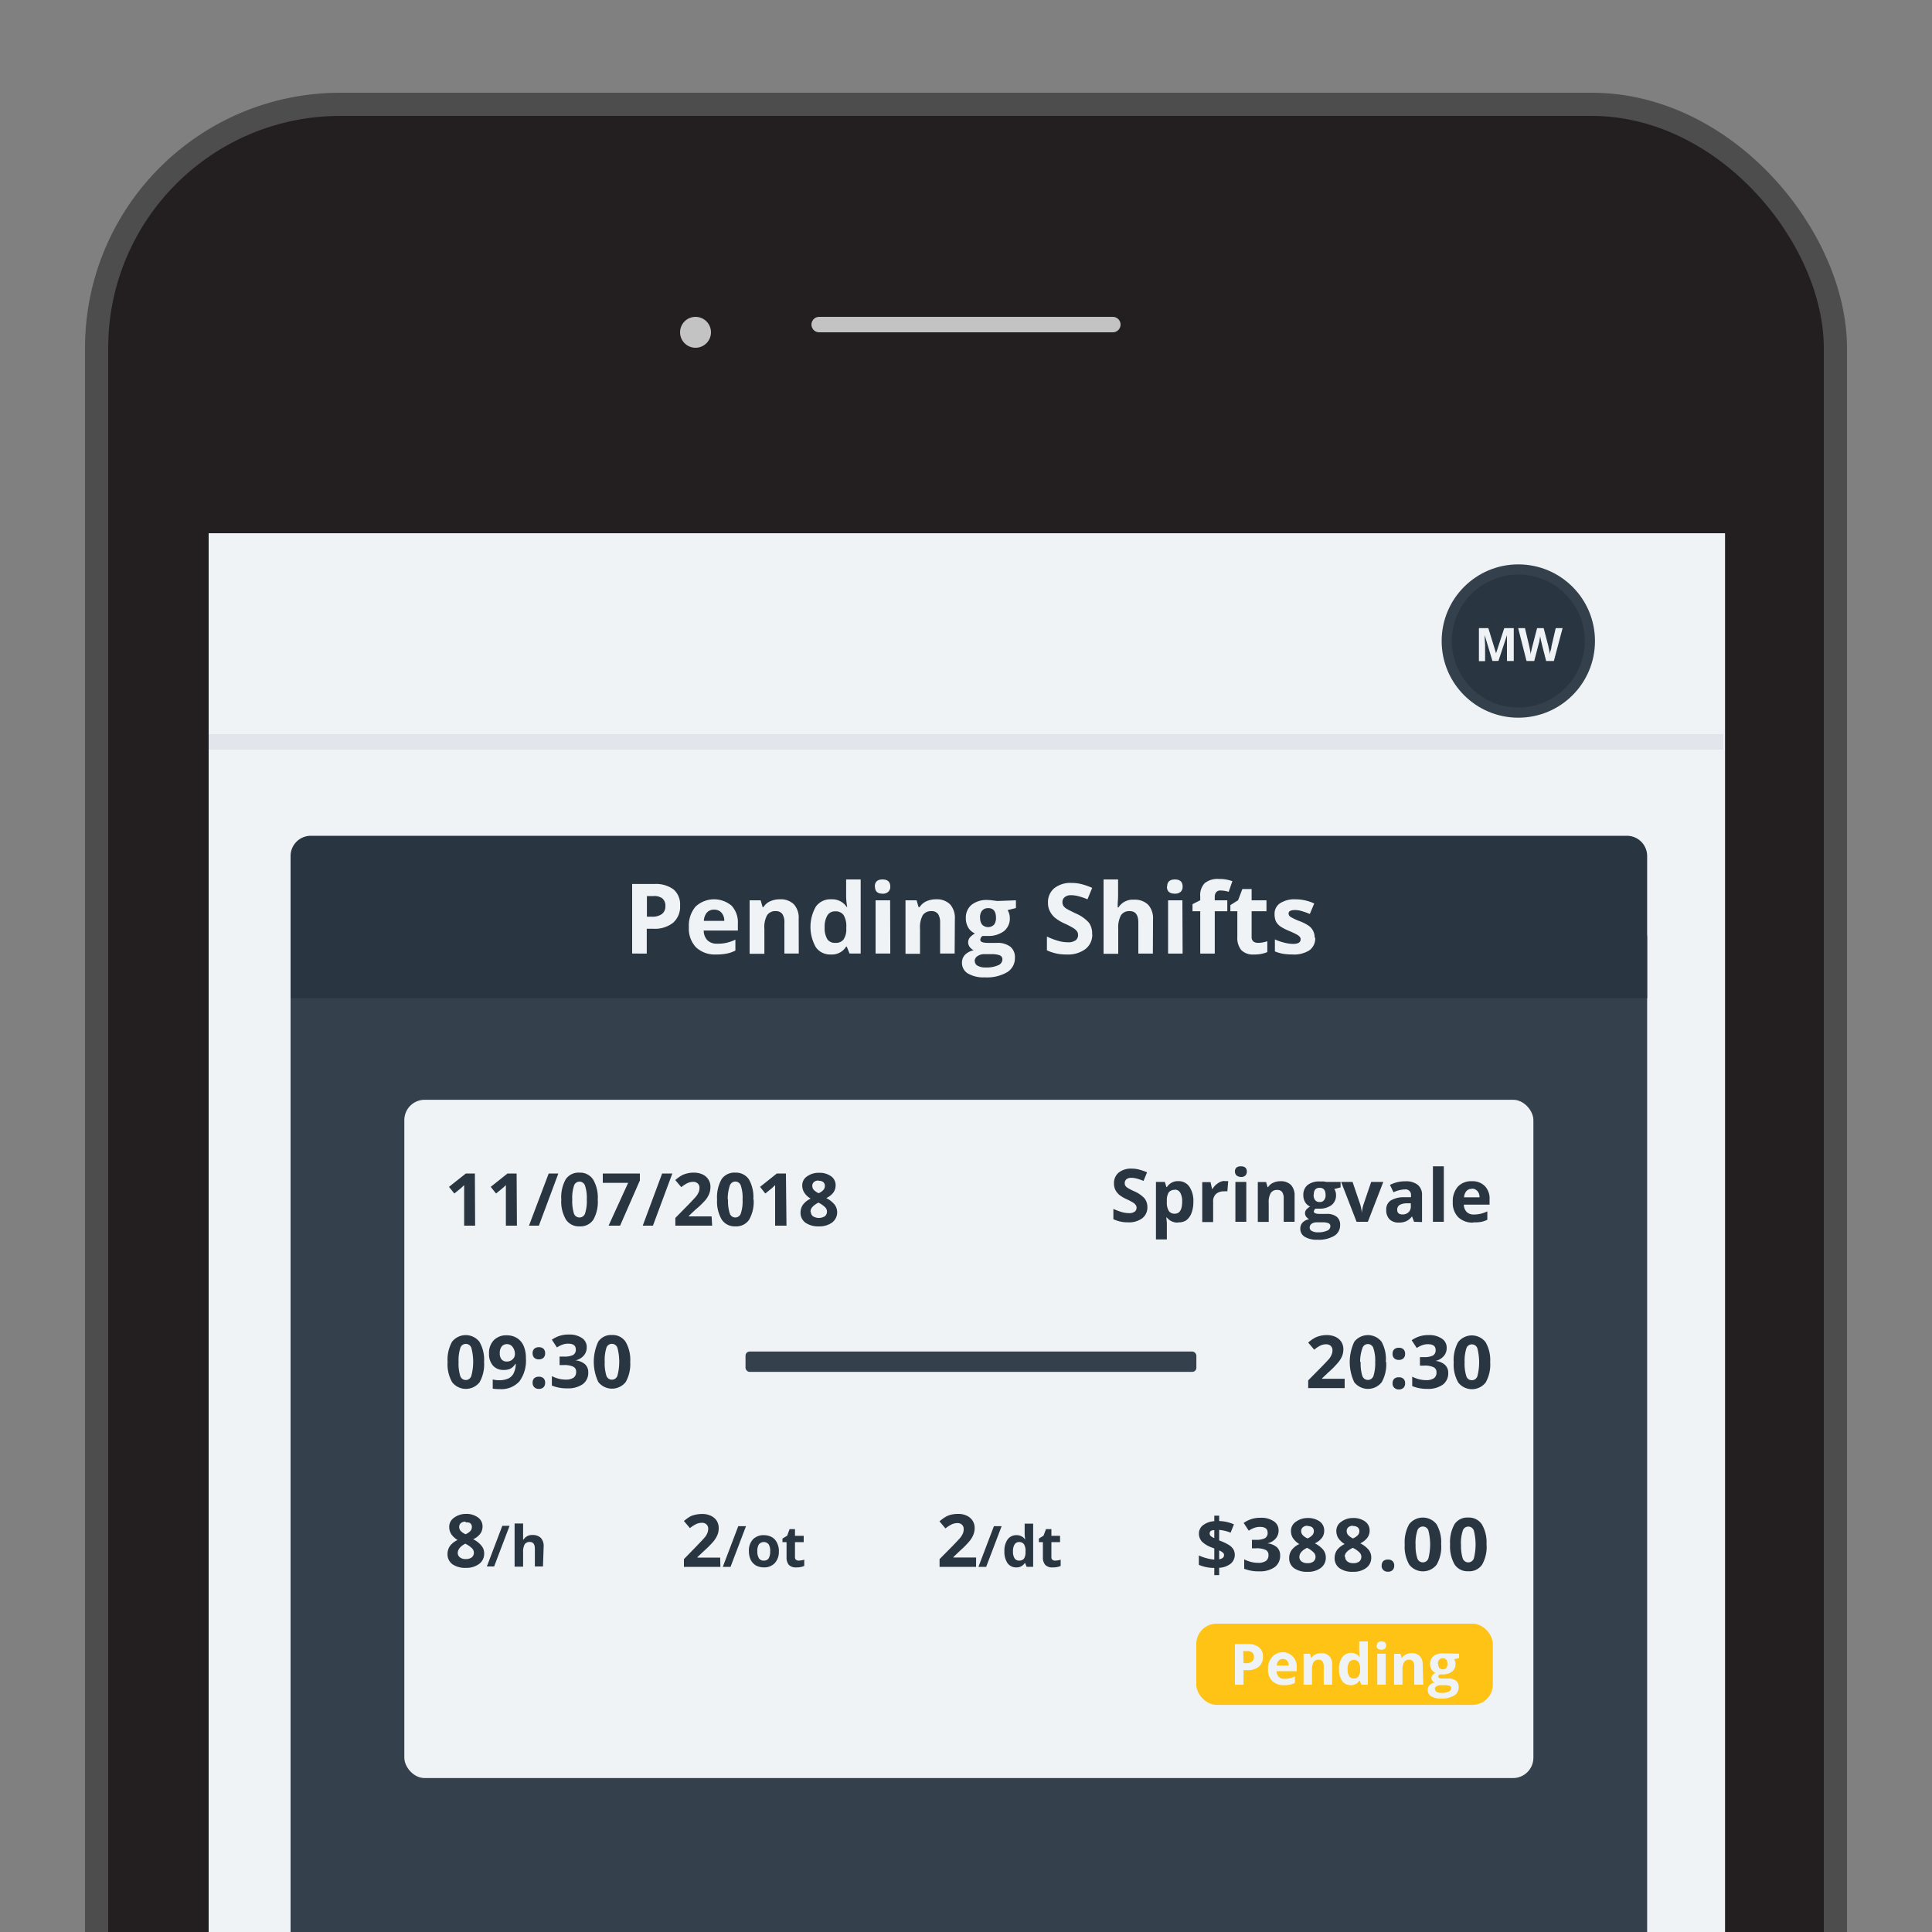 <svg xmlns="http://www.w3.org/2000/svg" viewBox="0 0 250 250">
  <rect x="0" y="0" width="250" height="250" fill="#808080" stroke="none"/>
  <defs>
    <style>
      .cls-1, .cls-10, .cls-4 {
        fill: none;
      }

      .cls-1 {
        stroke: #4d4d4d;
        stroke-width: 6px;
      }

      .cls-1, .cls-4 {
        stroke-miterlimit: 10;
      }

      .cls-2 {
        fill: #231f20;
      }

      .cls-3 {
        fill: #e6e6e6;
      }

      .cls-4 {
        stroke: #c3c3c3;
        stroke-linecap: round;
        stroke-width: 2px;
      }

      .cls-5 {
        fill: #c3c3c3;
      }

      .cls-6 {
        fill: #eff3f6;
      }

      .cls-7 {
        fill: #e3e5ed;
      }

      .cls-8 {
        fill: #34404c;
      }

      .cls-9 {
        fill: #293541;
      }

      .cls-11 {
        fill: #ffc315;
      }
    </style>
  </defs>
  <title>about-img</title>
  <g id="Layer_40" data-name="Layer 40">
    <rect class="cls-1" x="14" y="15" width="222" height="458" rx="30.03" ry="30.03"/>
    <rect class="cls-2" x="14" y="15" width="222" height="458" rx="30.03" ry="30.03"/>
    <rect class="cls-3" x="27" y="69" width="196" height="350"/>
    <line class="cls-4" x1="106" y1="42" x2="144" y2="42"/>
    <circle class="cls-5" cx="90" cy="43" r="2"/>
    <rect class="cls-6" x="27" y="69" width="196.22" height="369"/>
    <rect class="cls-7" x="27" y="95" width="196" height="2"/>
    <g>
      <circle class="cls-8" cx="196.47" cy="82.95" r="9.92"/>
      <circle class="cls-9" cx="196.47" cy="82.95" r="8.6"/>
      <path class="cls-6" d="M193.12,85.53l-1-3.34h0c0,.68.05,1.14.05,1.36v2h-.8V81.28h1.22l1,3.25h0l1.06-3.25h1.23v4.25H195V83.19c0-.13,0-.45,0-1h0l-1.1,3.33Zm7.95,0h-1l-.57-2.23c0-.08-.06-.25-.11-.49s-.08-.42-.09-.51a4.67,4.67,0,0,1-.09.51c0,.23-.08.39-.1.49l-.58,2.23h-1l-1.08-4.25h.88l.55,2.32c.09.43.16.8.2,1.11,0-.11,0-.28.08-.51a4.62,4.62,0,0,1,.12-.54l.62-2.38h.85l.62,2.38c0,.11.06.27.1.49l.1.56c0-.15,0-.34.09-.56s.08-.41.11-.55l.54-2.32h.89Z"/>
    </g>
    <g>
      <rect class="cls-10" x="26.57" y="-337" width="197.08" height="1091.58"/>
      <rect class="cls-8" x="37.6" y="118.66" width="175.54" height="316.91" rx="2.63" ry="2.63"/>
      <path class="cls-9" d="M213.14,129.17H37.6v-18.4a2.62,2.62,0,0,1,2.63-2.62H210.51a2.62,2.62,0,0,1,2.63,2.62Z"/>
      <path class="cls-6" d="M83.71,118.62h.63a2.1,2.1,0,0,0,1.32-.35,1.22,1.22,0,0,0,.44-1,1.25,1.25,0,0,0-.37-1,1.7,1.7,0,0,0-1.15-.32h-.87ZM88,117.19a2.73,2.73,0,0,1-.91,2.22,3.82,3.82,0,0,1-2.58.77h-.82v3.21H81.8v-9h2.88a3.83,3.83,0,0,1,2.49.71A2.56,2.56,0,0,1,88,117.19Zm4.41.52a1.21,1.21,0,0,0-.94.38,1.76,1.76,0,0,0-.39,1.07h2.64a1.54,1.54,0,0,0-.37-1.07A1.23,1.23,0,0,0,92.43,117.71Zm.26,5.8a3.57,3.57,0,0,1-2.6-.92,3.49,3.49,0,0,1-.93-2.6,3.8,3.8,0,0,1,.86-2.67,3.51,3.51,0,0,1,4.67-.12,3.16,3.16,0,0,1,.81,2.3v.91H91.06a1.82,1.82,0,0,0,.47,1.25,1.68,1.68,0,0,0,1.25.45A4.94,4.94,0,0,0,94,122a5.39,5.39,0,0,0,1.16-.41V123a4.23,4.23,0,0,1-1,.37A6.7,6.7,0,0,1,92.69,123.51Zm10.69-.12H101.5v-4a1.9,1.9,0,0,0-.26-1.11,1,1,0,0,0-.84-.38,1.26,1.26,0,0,0-1.14.53,3.21,3.21,0,0,0-.35,1.75v3.24H97V116.5h1.43l.25.88h.11a2,2,0,0,1,.86-.75,3,3,0,0,1,1.26-.26,2.41,2.41,0,0,1,1.82.65,2.6,2.6,0,0,1,.62,1.88Zm4.12.12a2.23,2.23,0,0,1-1.91-.94,5.3,5.3,0,0,1,0-5.25,2.3,2.3,0,0,1,2-.95,2.26,2.26,0,0,1,2,1h.06a8,8,0,0,1-.14-1.37V113.8h1.88v9.59h-1.44l-.36-.9h-.08A2.15,2.15,0,0,1,107.5,123.51Zm.66-1.5a1.25,1.25,0,0,0,1-.42,2.35,2.35,0,0,0,.37-1.42V120a2.79,2.79,0,0,0-.35-1.59,1.24,1.24,0,0,0-1.1-.48,1.11,1.11,0,0,0-1,.53,2.87,2.87,0,0,0-.35,1.55,2.75,2.75,0,0,0,.35,1.53A1.17,1.17,0,0,0,108.16,122Zm5.06-7.29c0-.61.34-.92,1-.92s1,.31,1,.92a.86.86,0,0,1-.26.68,1,1,0,0,1-.76.24C113.56,115.64,113.22,115.34,113.22,114.72Zm2,8.67H113.3V116.5h1.88Zm8.33,0h-1.88v-4a2,2,0,0,0-.26-1.11,1,1,0,0,0-.85-.38,1.29,1.29,0,0,0-1.14.53,3.3,3.3,0,0,0-.35,1.75v3.24h-1.88V116.5h1.44l.25.88H119a2,2,0,0,1,.86-.75,3,3,0,0,1,1.26-.26,2.42,2.42,0,0,1,1.82.65,2.65,2.65,0,0,1,.62,1.88Zm7.93-6.89v1l-1.08.27a1.88,1.88,0,0,1,.29,1,2.09,2.09,0,0,1-.77,1.73,3.34,3.34,0,0,1-2.14.61h-.34l-.28,0a.65.65,0,0,0-.29.5c0,.27.34.4,1,.4H129a2.7,2.7,0,0,1,1.73.49,1.73,1.73,0,0,1,.6,1.43,2.12,2.12,0,0,1-1,1.87,5.19,5.19,0,0,1-2.89.67,4,4,0,0,1-2.21-.51,1.59,1.59,0,0,1-.75-1.4,1.45,1.45,0,0,1,.38-1,2.22,2.22,0,0,1,1.14-.6,1.27,1.27,0,0,1-.5-.4,1,1,0,0,1,0-1.25,2.49,2.49,0,0,1,.66-.52,1.84,1.84,0,0,1-.86-.75,2.29,2.29,0,0,1-.32-1.22,2.15,2.15,0,0,1,.74-1.74,3.14,3.14,0,0,1,2.09-.62,4.59,4.59,0,0,1,.68.06,4.68,4.68,0,0,1,.51.07Zm-5.32,7.86a.68.68,0,0,0,.37.61,2.05,2.05,0,0,0,1.05.22,3.61,3.61,0,0,0,1.58-.28.83.83,0,0,0,.57-.75.54.54,0,0,0-.34-.54,2.68,2.68,0,0,0-1-.15h-1a1.48,1.48,0,0,0-.86.24A.77.77,0,0,0,126.12,124.36Zm.69-5.6a1.39,1.39,0,0,0,.25.88,1.09,1.09,0,0,0,1.56,0,1.46,1.46,0,0,0,.24-.88c0-.83-.34-1.25-1-1.25S126.81,117.93,126.81,118.76Zm14.51,2.13a2.33,2.33,0,0,1-.89,1.92,3.76,3.76,0,0,1-2.43.7,5.7,5.7,0,0,1-2.55-.54v-1.78a9.35,9.35,0,0,0,1.54.58,4.53,4.53,0,0,0,1.15.16,1.62,1.62,0,0,0,1-.24.81.81,0,0,0,.34-.71.84.84,0,0,0-.14-.47,1.74,1.74,0,0,0-.44-.4,10.54,10.54,0,0,0-1.17-.61,5.71,5.71,0,0,1-1.23-.74,2.67,2.67,0,0,1-.66-.84,2.26,2.26,0,0,1-.25-1.1,2.32,2.32,0,0,1,.81-1.88,3.35,3.35,0,0,1,2.24-.69,5.35,5.35,0,0,1,1.34.17,9.27,9.27,0,0,1,1.33.47l-.61,1.48a8.57,8.57,0,0,0-1.2-.41,3.69,3.69,0,0,0-.92-.12,1.26,1.26,0,0,0-.83.25.82.82,0,0,0-.29.66.94.94,0,0,0,.11.45,1.41,1.41,0,0,0,.37.36c.18.12.58.32,1.22.63a4.83,4.83,0,0,1,1.73,1.21A2.37,2.37,0,0,1,141.32,120.89Zm7.84,2.5h-1.88v-4c0-1-.37-1.49-1.11-1.49a1.25,1.25,0,0,0-1.14.54,3.34,3.34,0,0,0-.35,1.74v3.24H142.8V113.8h1.88v2c0,.15,0,.5-.05,1.07l0,.55h.1a2.18,2.18,0,0,1,2-1,2.47,2.47,0,0,1,1.84.65,2.61,2.61,0,0,1,.63,1.88Zm1.85-8.67c0-.61.34-.92,1-.92s1,.31,1,.92a.89.89,0,0,1-.25.68,1.09,1.09,0,0,1-.77.24C151.35,115.64,151,115.34,151,114.72Zm2,8.67h-1.88V116.5H153Zm5.78-5.48h-1.62v5.48h-1.88v-5.48h-1V117l1-.51V116a2.23,2.23,0,0,1,.58-1.72,2.64,2.64,0,0,1,1.85-.54,4.65,4.65,0,0,1,1.73.29l-.48,1.37a3.82,3.82,0,0,0-1.05-.17.69.69,0,0,0-.58.24.93.93,0,0,0-.17.6v.43h1.62Zm4,4.1a4.2,4.2,0,0,0,1.18-.21v1.4a4.22,4.22,0,0,1-1.73.31,2.1,2.1,0,0,1-1.64-.57,2.5,2.5,0,0,1-.51-1.71v-3.32h-.9v-.79l1-.63.55-1.45h1.2v1.46h1.92v1.41h-1.92v3.32a.73.73,0,0,0,.22.59A.88.88,0,0,0,162.74,122Zm7.38-.67a1.91,1.91,0,0,1-.74,1.62,3.69,3.69,0,0,1-2.2.55,7.64,7.64,0,0,1-1.28-.1,5.18,5.18,0,0,1-1-.3v-1.55a6.78,6.78,0,0,0,1.18.41,4.84,4.84,0,0,0,1.15.17c.69,0,1-.2,1-.59a.49.49,0,0,0-.14-.36,1.87,1.87,0,0,0-.47-.32c-.22-.12-.51-.25-.88-.41a6.05,6.05,0,0,1-1.17-.61,1.86,1.86,0,0,1-.55-.65,2.25,2.25,0,0,1-.16-.91,1.6,1.6,0,0,1,.71-1.41,3.43,3.43,0,0,1,2-.51,5.76,5.76,0,0,1,2.42.54l-.57,1.36a8.42,8.42,0,0,0-1-.36,2.85,2.85,0,0,0-.91-.15q-.84,0-.84.45a.53.53,0,0,0,.27.44,7.47,7.47,0,0,0,1.17.55,5.53,5.53,0,0,1,1.19.61,1.78,1.78,0,0,1,.55.65A2,2,0,0,1,170.12,121.34Z"/>
      <rect class="cls-6" x="52.32" y="142.31" width="146.1" height="87.77" rx="2.63" ry="2.63"/>
      <path class="cls-9" d="M61.48,158.6H60.06v-4.55l0-.7c-.23.23-.4.39-.49.46l-.78.63-.69-.86,2.18-1.73h1.17Zm5.41,0H65.46v-4.55l0-.7a6.34,6.34,0,0,1-.5.46l-.77.63-.69-.86,2.17-1.73h1.18Zm5.36-6.75-2.52,6.75H68.45L71,151.85Zm5.1,3.37a4.69,4.69,0,0,1-.58,2.62,2,2,0,0,1-1.78.85,2,2,0,0,1-1.76-.88,4.59,4.59,0,0,1-.6-2.59,4.76,4.76,0,0,1,.58-2.63,2,2,0,0,1,1.78-.85,2,2,0,0,1,1.76.89A4.61,4.61,0,0,1,77.35,155.22Zm-3.3,0a5.47,5.47,0,0,0,.21,1.79.76.76,0,0,0,1.45,0,5.13,5.13,0,0,0,.22-1.78,5.05,5.05,0,0,0-.22-1.78.76.76,0,0,0-.72-.55.75.75,0,0,0-.72.55A5.05,5.05,0,0,0,74.05,155.22Zm4.7,3.38,2.53-5.54H78v-1.21H82.8v.9l-2.56,5.85ZM87,151.85l-2.51,6.75H83.17l2.51-6.75Zm5.15,6.75H87.39v-1l1.69-1.72c.5-.51.83-.87,1-1.07a2.57,2.57,0,0,0,.33-.55,1.35,1.35,0,0,0,.1-.53.72.72,0,0,0-.23-.6.84.84,0,0,0-.59-.2,1.7,1.7,0,0,0-.76.18,3.66,3.66,0,0,0-.77.51l-.78-.92a5.28,5.28,0,0,1,.83-.6,3,3,0,0,1,.71-.26,3.35,3.35,0,0,1,.87-.1,2.67,2.67,0,0,1,1.12.23,1.76,1.76,0,0,1,.75.65,1.68,1.68,0,0,1,.27,1,2.38,2.38,0,0,1-.17.88,3,3,0,0,1-.51.83A10.87,10.87,0,0,1,90,156.52l-.86.81v.07h2.94Zm5.37-3.38a4.68,4.68,0,0,1-.59,2.62,2,2,0,0,1-1.78.85,2,2,0,0,1-1.76-.88,4.59,4.59,0,0,1-.6-2.59,4.76,4.76,0,0,1,.58-2.63,2,2,0,0,1,1.78-.85,2,2,0,0,1,1.77.89A4.61,4.61,0,0,1,97.48,155.22Zm-3.31,0a5.15,5.15,0,0,0,.22,1.79.74.74,0,0,0,.72.53.75.75,0,0,0,.72-.54,5.13,5.13,0,0,0,.22-1.78,5.05,5.05,0,0,0-.22-1.78.76.76,0,0,0-.72-.55.76.76,0,0,0-.72.55A5.3,5.3,0,0,0,94.17,155.22Zm7.56,3.38H100.3v-4.55l0-.7c-.23.23-.4.39-.49.46l-.78.63-.68-.86,2.17-1.73h1.18Zm4.2-6.84a2.55,2.55,0,0,1,1.56.44,1.4,1.4,0,0,1,.6,1.19,1.57,1.57,0,0,1-.29.92,2.42,2.42,0,0,1-.92.72,3.33,3.33,0,0,1,1.08.85,1.66,1.66,0,0,1-.32,2.31,2.74,2.74,0,0,1-1.71.5,2.88,2.88,0,0,1-1.74-.47,1.57,1.57,0,0,1-.64-1.33,1.81,1.81,0,0,1,.31-1,2.64,2.64,0,0,1,1-.79,2.42,2.42,0,0,1-.83-.78,1.72,1.72,0,0,1-.26-.91,1.38,1.38,0,0,1,.6-1.17A2.56,2.56,0,0,1,105.93,151.76Zm-1.05,5a.75.75,0,0,0,.27.62,1.47,1.47,0,0,0,1.55,0,.78.78,0,0,0,.27-.61.81.81,0,0,0-.27-.58,3.17,3.17,0,0,0-.84-.57C105.2,156,104.88,156.34,104.88,156.8Zm1-4a.87.87,0,0,0-.59.19.61.61,0,0,0-.22.5.84.84,0,0,0,.17.5,2.23,2.23,0,0,0,.65.45,1.76,1.76,0,0,0,.63-.44.79.79,0,0,0,.18-.51.61.61,0,0,0-.23-.5A.87.87,0,0,0,105.92,152.8Z"/>
      <path class="cls-9" d="M148.47,156.2a1.74,1.74,0,0,1-.66,1.44,2.87,2.87,0,0,1-1.83.53,4.29,4.29,0,0,1-1.91-.41v-1.33a7.85,7.85,0,0,0,1.15.43,3.62,3.62,0,0,0,.87.12,1.24,1.24,0,0,0,.72-.18.61.61,0,0,0,.26-.53.53.53,0,0,0-.12-.35,1,1,0,0,0-.32-.3,8.44,8.44,0,0,0-.88-.46,4.51,4.51,0,0,1-.93-.56,2.24,2.24,0,0,1-.49-.62,1.86,1.86,0,0,1-.18-.84,1.74,1.74,0,0,1,.6-1.4,2.5,2.5,0,0,1,1.68-.52,3.61,3.61,0,0,1,1,.13,6.4,6.4,0,0,1,1,.35l-.46,1.11a7,7,0,0,0-.9-.31,2.78,2.78,0,0,0-.69-.09,1,1,0,0,0-.63.19.66.66,0,0,0-.21.5.6.6,0,0,0,.08.33,1,1,0,0,0,.28.27,7.19,7.19,0,0,0,.91.47,3.85,3.85,0,0,1,1.3.91A1.82,1.82,0,0,1,148.47,156.2Zm3.95,2a1.72,1.72,0,0,1-1.43-.66h-.07c.05.43.07.68.07.74v2.1h-1.41v-7.44h1.15l.2.67H151a1.64,1.64,0,0,1,1.47-.77,1.68,1.68,0,0,1,1.43.71,3.29,3.29,0,0,1,.52,2,3.94,3.94,0,0,1-.25,1.44,2.07,2.07,0,0,1-.69.93A1.79,1.79,0,0,1,152.42,158.17Zm-.42-4.23a.91.91,0,0,0-.76.32,1.87,1.87,0,0,0-.25,1.06v.15a2.11,2.11,0,0,0,.25,1.19.87.87,0,0,0,.78.36c.63,0,.95-.52.95-1.56a2.2,2.2,0,0,0-.24-1.14A.79.79,0,0,0,152,153.94Zm6.45-1.13a3.08,3.08,0,0,1,.48,0l-.11,1.32a1.62,1.62,0,0,0-.41,0,1.52,1.52,0,0,0-1.06.34,1.27,1.27,0,0,0-.37,1v2.63h-1.41v-5.16h1.07l.2.87h.07a2,2,0,0,1,.65-.7A1.58,1.58,0,0,1,158.45,152.81Zm1.35-1.24c0-.45.26-.68.77-.68s.77.23.77.68a.7.7,0,0,1-.2.52.78.78,0,0,1-.57.18C160.06,152.27,159.8,152,159.8,151.57Zm1.47,6.5h-1.41v-5.16h1.41Zm6.25,0h-1.41v-3a1.47,1.47,0,0,0-.19-.84.74.74,0,0,0-.64-.28.93.93,0,0,0-.85.4,2.37,2.37,0,0,0-.26,1.3v2.43h-1.41v-5.16h1.07l.19.66h.08a1.42,1.42,0,0,1,.65-.56,2.16,2.16,0,0,1,.94-.2,1.83,1.83,0,0,1,1.37.49,2,2,0,0,1,.46,1.41Zm5.95-5.16v.71l-.81.21a1.39,1.39,0,0,1,.22.78,1.57,1.57,0,0,1-.58,1.3,2.57,2.57,0,0,1-1.61.46l-.25,0-.21,0a.49.49,0,0,0-.22.37c0,.2.26.31.78.31h.88a2,2,0,0,1,1.29.36,1.29,1.29,0,0,1,.45,1.07,1.59,1.59,0,0,1-.76,1.41,3.93,3.93,0,0,1-2.17.5,3,3,0,0,1-1.65-.38,1.19,1.19,0,0,1-.57-1.06,1.12,1.12,0,0,1,.29-.78,1.6,1.6,0,0,1,.86-.44,1,1,0,0,1-.38-.31.7.7,0,0,1-.16-.44.68.68,0,0,1,.17-.49,1.86,1.86,0,0,1,.49-.39,1.45,1.45,0,0,1-.64-.56,1.73,1.73,0,0,1-.24-.92,1.62,1.62,0,0,1,.55-1.31,2.43,2.43,0,0,1,1.57-.46c.15,0,.32,0,.51,0l.39.06Zm-4,5.89a.5.5,0,0,0,.28.46,1.56,1.56,0,0,0,.78.17,2.73,2.73,0,0,0,1.19-.21.63.63,0,0,0,.43-.57.4.4,0,0,0-.25-.4,2,2,0,0,0-.79-.11h-.73a1.13,1.13,0,0,0-.65.18A.56.56,0,0,0,169.48,158.8Zm.51-4.2a1.08,1.08,0,0,0,.19.66.7.7,0,0,0,.59.25.65.65,0,0,0,.58-.25,1,1,0,0,0,.19-.66c0-.62-.26-.93-.77-.93S170,154,170,154.6Zm5.56,3.47-2-5.16h1.48l1,2.94a5.45,5.45,0,0,1,.2,1.06h0a5,5,0,0,1,.21-1.06l1-2.94H179l-2,5.16Zm7.44,0-.27-.7h0a2,2,0,0,1-.74.62,2.26,2.26,0,0,1-1,.18,1.62,1.62,0,0,1-1.17-.43,1.65,1.65,0,0,1-.42-1.21,1.36,1.36,0,0,1,.57-1.21,3.26,3.26,0,0,1,1.74-.43l.89,0v-.23a.7.7,0,0,0-.8-.78,3.68,3.68,0,0,0-1.46.37l-.46-.95a4.18,4.18,0,0,1,2-.47,2.42,2.42,0,0,1,1.6.46,1.66,1.66,0,0,1,.55,1.37v3.44Zm-.42-2.39-.54,0a1.8,1.8,0,0,0-.92.22.7.7,0,0,0-.3.62q0,.6.69.6a1.09,1.09,0,0,0,.78-.29,1,1,0,0,0,.29-.74Zm4.27,2.39h-1.41v-7.18h1.41Zm3.62-4.26a.88.88,0,0,0-.7.29,1.35,1.35,0,0,0-.3.8h2a1.17,1.17,0,0,0-.27-.8A.93.93,0,0,0,190.46,153.81Zm.2,4.36a2.64,2.64,0,0,1-1.95-.69,2.61,2.61,0,0,1-.71-1.95,2.87,2.87,0,0,1,.65-2,2.33,2.33,0,0,1,1.8-.71,2.24,2.24,0,0,1,1.7.63,2.33,2.33,0,0,1,.61,1.72v.68h-3.33a1.39,1.39,0,0,0,.36.94,1.26,1.26,0,0,0,.93.34,4.09,4.09,0,0,0,.88-.1,4.15,4.15,0,0,0,.87-.31v1.09a3.51,3.51,0,0,1-.79.27A4.88,4.88,0,0,1,190.66,158.17Z"/>
      <path class="cls-9" d="M93.22,202.75H88.5v-1L90.2,200c.5-.52.83-.87,1-1.07a2,2,0,0,0,.33-.55,1.4,1.4,0,0,0,.11-.53.75.75,0,0,0-.23-.6.84.84,0,0,0-.6-.2,1.73,1.73,0,0,0-.76.18,3.93,3.93,0,0,0-.77.51l-.78-.92a5.79,5.79,0,0,1,.83-.6A2.82,2.82,0,0,1,90,196a3.79,3.79,0,0,1,.86-.09,2.46,2.46,0,0,1,1.12.23,1.78,1.78,0,0,1,.76.64,1.81,1.81,0,0,1,.26.95,2.3,2.3,0,0,1-.16.88,3.5,3.5,0,0,1-.51.84,13.13,13.13,0,0,1-1.21,1.22l-.87.82v.06h2.94Zm3.31-5.26-2,5.26h-1l2-5.26ZM98,200.73a1.67,1.67,0,0,0,.2.9.69.69,0,0,0,.64.31.7.7,0,0,0,.63-.3,1.74,1.74,0,0,0,.19-.91,1.61,1.61,0,0,0-.19-.89.82.82,0,0,0-1.27,0A1.6,1.6,0,0,0,98,200.73Zm2.78,0a2.12,2.12,0,0,1-.52,1.53,1.86,1.86,0,0,1-1.44.56,2.14,2.14,0,0,1-1-.25,1.78,1.78,0,0,1-.68-.73,2.59,2.59,0,0,1-.23-1.11,2.14,2.14,0,0,1,.51-1.53,1.91,1.91,0,0,1,1.45-.55,2.14,2.14,0,0,1,1,.25,1.64,1.64,0,0,1,.67.73A2.38,2.38,0,0,1,100.79,200.73Zm2.6,1.21a2.5,2.5,0,0,0,.69-.12v.81a2.33,2.33,0,0,1-1,.19,1.27,1.27,0,0,1-1-.33,1.53,1.53,0,0,1-.29-1v-1.94h-.53v-.46l.61-.37.31-.85h.7v.86H104v.82h-1.13v1.94a.41.41,0,0,0,.13.34A.51.51,0,0,0,103.39,201.94Z"/>
      <path class="cls-9" d="M126.3,202.75h-4.72v-1l1.69-1.71c.5-.52.83-.87,1-1.07a2.57,2.57,0,0,0,.33-.55,1.39,1.39,0,0,0,.1-.53.75.75,0,0,0-.23-.6.8.8,0,0,0-.59-.2,1.7,1.7,0,0,0-.76.18,4,4,0,0,0-.78.51l-.77-.92a5.28,5.28,0,0,1,.83-.6,2.62,2.62,0,0,1,.71-.27,3.88,3.88,0,0,1,.87-.09,2.52,2.52,0,0,1,1.12.23,1.81,1.81,0,0,1,.75.64,1.73,1.73,0,0,1,.27.95,2.3,2.3,0,0,1-.17.88,3.2,3.2,0,0,1-.51.84,12,12,0,0,1-1.21,1.22l-.86.82v.06h2.94Zm3.31-5.26-2,5.26h-1l2-5.26Zm1.88,5.33a1.35,1.35,0,0,1-1.12-.55,2.62,2.62,0,0,1-.4-1.53,2.53,2.53,0,0,1,.41-1.53,1.36,1.36,0,0,1,1.14-.56,1.3,1.3,0,0,1,1.15.59h0a4.91,4.91,0,0,1-.08-.8v-1.28h1.1v5.59h-.84l-.22-.53h0A1.25,1.25,0,0,1,131.49,202.82Zm.38-.88a.76.76,0,0,0,.62-.24,1.41,1.41,0,0,0,.21-.83v-.12a1.6,1.6,0,0,0-.2-.93.75.75,0,0,0-.64-.28.66.66,0,0,0-.58.32,1.67,1.67,0,0,0-.2.9,1.56,1.56,0,0,0,.21.89A.65.65,0,0,0,131.87,201.94Zm4.7,0a2.38,2.38,0,0,0,.68-.12v.81a2.29,2.29,0,0,1-1,.19,1.24,1.24,0,0,1-1-.33,1.48,1.48,0,0,1-.3-1v-1.94h-.52v-.46l.6-.37.32-.85h.7v.86h1.12v.82h-1.12v1.94a.41.41,0,0,0,.13.34A.49.49,0,0,0,136.57,201.94Z"/>
      <path class="cls-9" d="M159.78,201.16a1.48,1.48,0,0,1-.53,1.18,2.58,2.58,0,0,1-1.49.53v.95h-.63v-.93a5.06,5.06,0,0,1-2-.4v-1.21a6.29,6.29,0,0,0,1,.35,5.27,5.27,0,0,0,1,.18v-1.44l-.31-.12a3.46,3.46,0,0,1-1.3-.78,1.51,1.51,0,0,1-.38-1,1.34,1.34,0,0,1,.52-1.1,2.65,2.65,0,0,1,1.47-.53v-.71h.63v.69a5.09,5.09,0,0,1,1.91.43l-.43,1.08a4.86,4.86,0,0,0-1.48-.36v1.36a6.86,6.86,0,0,1,1.28.6,1.86,1.86,0,0,1,.56.56A1.36,1.36,0,0,1,159.78,201.16Zm-1.39.07a.41.41,0,0,0-.16-.33,2.06,2.06,0,0,0-.47-.28v1.15Q158.39,201.66,158.39,201.23Zm-1.86-2.8a.45.45,0,0,0,.14.33,1.54,1.54,0,0,0,.46.27V198Q156.53,198,156.53,198.43Zm8.92-.4a1.55,1.55,0,0,1-.39,1.07,1.92,1.92,0,0,1-1.07.61v0a2.21,2.21,0,0,1,1.24.5,1.39,1.39,0,0,1,.42,1.06,1.81,1.81,0,0,1-.71,1.52,3.26,3.26,0,0,1-2,.54A5,5,0,0,1,161,203v-1.22a4.25,4.25,0,0,0,.87.33,3.71,3.71,0,0,0,.93.12,1.79,1.79,0,0,0,1-.24.87.87,0,0,0,.34-.77.68.68,0,0,0-.39-.67,2.76,2.76,0,0,0-1.24-.2H162v-1.1h.52a2.52,2.52,0,0,0,1.15-.2.76.76,0,0,0,.36-.71c0-.51-.32-.76-1-.76a2.06,2.06,0,0,0-.68.11,3.35,3.35,0,0,0-.76.38l-.66-1a3.63,3.63,0,0,1,2.2-.67,2.82,2.82,0,0,1,1.66.43A1.36,1.36,0,0,1,165.45,198Zm3.75-1.6a2.6,2.6,0,0,1,1.56.44,1.42,1.42,0,0,1,.59,1.19,1.54,1.54,0,0,1-.28.92,2.5,2.5,0,0,1-.93.73,3.26,3.26,0,0,1,1.09.84,1.6,1.6,0,0,1,.33,1,1.63,1.63,0,0,1-.65,1.34,2.69,2.69,0,0,1-1.71.5,2.86,2.86,0,0,1-1.75-.47,1.56,1.56,0,0,1-.63-1.33,1.74,1.74,0,0,1,.31-1,2.52,2.52,0,0,1,1-.79,2.52,2.52,0,0,1-.83-.78,1.71,1.71,0,0,1-.25-.91,1.4,1.4,0,0,1,.6-1.17A2.54,2.54,0,0,1,169.2,196.43Zm-1.06,5a.72.72,0,0,0,.28.62,1.17,1.17,0,0,0,.76.22,1.18,1.18,0,0,0,.79-.22.8.8,0,0,0,0-1.18,2.94,2.94,0,0,0-.84-.58Q168.14,200.78,168.14,201.47Zm1.05-4a.91.91,0,0,0-.59.19.63.63,0,0,0-.23.5.77.77,0,0,0,.18.5,1.81,1.81,0,0,0,.65.45,1.76,1.76,0,0,0,.63-.44.76.76,0,0,0,.18-.51.61.61,0,0,0-.23-.5A1,1,0,0,0,169.19,197.47Zm5.88-1a2.55,2.55,0,0,1,1.56.44,1.41,1.41,0,0,1,.6,1.19,1.55,1.55,0,0,1-.29.92,2.54,2.54,0,0,1-.92.73,3.37,3.37,0,0,1,1.09.84,1.6,1.6,0,0,1,.33,1,1.63,1.63,0,0,1-.65,1.34,2.72,2.72,0,0,1-1.72.5,2.81,2.81,0,0,1-1.74-.47,1.56,1.56,0,0,1-.63-1.33,1.81,1.81,0,0,1,.3-1,2.64,2.64,0,0,1,1-.79,2.52,2.52,0,0,1-.83-.78,1.71,1.71,0,0,1-.25-.91,1.4,1.4,0,0,1,.6-1.17A2.53,2.53,0,0,1,175.07,196.43Zm-1,5a.72.72,0,0,0,.28.62,1.14,1.14,0,0,0,.75.22,1.21,1.21,0,0,0,.8-.22.8.8,0,0,0,.26-.61.81.81,0,0,0-.26-.57,3,3,0,0,0-.85-.58C174.35,200.63,174,201,174,201.47Zm1-4a.93.93,0,0,0-.59.19.62.62,0,0,0-.22.5.77.77,0,0,0,.18.5,1.85,1.85,0,0,0,.64.45,1.81,1.81,0,0,0,.64-.44.76.76,0,0,0,.18-.51.59.59,0,0,0-.24-.5A.93.93,0,0,0,175.06,197.47Zm3.72,5.14A.79.79,0,0,1,179,202a.86.86,0,0,1,.61-.19.8.8,0,0,1,.59.2.76.76,0,0,1,.21.58.79.79,0,0,1-.21.58.8.8,0,0,1-.59.21.81.81,0,0,1-.6-.21A.75.75,0,0,1,178.78,202.61Zm7.7-2.72a4.66,4.66,0,0,1-.59,2.62,2.25,2.25,0,0,1-3.54,0,4.63,4.63,0,0,1-.59-2.6,4.8,4.8,0,0,1,.57-2.63,2.25,2.25,0,0,1,3.55,0A4.63,4.63,0,0,1,186.48,199.89Zm-3.31,0a5.12,5.12,0,0,0,.22,1.79.74.74,0,0,0,.72.53.75.75,0,0,0,.72-.54,7.31,7.31,0,0,0,0-3.56.75.75,0,0,0-1.44,0A5.34,5.34,0,0,0,183.17,199.89Zm9.18,0a4.66,4.66,0,0,1-.58,2.62,2,2,0,0,1-1.78.85,2,2,0,0,1-1.77-.87,4.72,4.72,0,0,1-.59-2.6,4.79,4.79,0,0,1,.58-2.63,2,2,0,0,1,1.78-.85,2,2,0,0,1,1.76.89A4.63,4.63,0,0,1,192.35,199.89Zm-3.3,0a5.43,5.43,0,0,0,.21,1.79.76.76,0,0,0,1.45,0,7.31,7.31,0,0,0,0-3.56.75.75,0,0,0-.72-.54.74.74,0,0,0-.72.54A5.09,5.09,0,0,0,189.05,199.89Z"/>
      <rect class="cls-11" x="154.8" y="210.1" width="38.37" height="10.51" rx="2.63" ry="2.63"/>
      <path class="cls-6" d="M160.91,215.21h.37A1.17,1.17,0,0,0,162,215a.7.7,0,0,0,.26-.59.72.72,0,0,0-.22-.58,1,1,0,0,0-.66-.18h-.51Zm2.51-.84a1.59,1.59,0,0,1-.53,1.3,2.24,2.24,0,0,1-1.5.45h-.48V218H159.8v-5.26h1.67a2.18,2.18,0,0,1,1.45.42A1.46,1.46,0,0,1,163.42,214.37Zm2.57.3a.68.68,0,0,0-.54.23,1,1,0,0,0-.23.62h1.54a.94.94,0,0,0-.21-.62A.74.74,0,0,0,166,214.67Zm.16,3.39a2.06,2.06,0,0,1-1.52-.54,2,2,0,0,1-.55-1.51,2.19,2.19,0,0,1,.51-1.56,1.81,1.81,0,0,1,3.2,1.27v.53h-2.6a1.1,1.1,0,0,0,.28.73,1,1,0,0,0,.73.26,3,3,0,0,0,.68-.07,3.48,3.48,0,0,0,.68-.24v.84a2.53,2.53,0,0,1-.62.22A4.28,4.28,0,0,1,166.15,218.06Zm6.23-.07h-1.09v-2.35a1.06,1.06,0,0,0-.16-.65.54.54,0,0,0-.49-.22.71.71,0,0,0-.66.31,1.85,1.85,0,0,0-.21,1V218h-1.09v-4h.83l.15.51h.06a1.1,1.1,0,0,1,.5-.43,1.61,1.61,0,0,1,.74-.16,1.38,1.38,0,0,1,1.06.39,1.51,1.51,0,0,1,.36,1.09Zm2.4.07a1.3,1.3,0,0,1-1.11-.55,2.54,2.54,0,0,1-.4-1.52,2.48,2.48,0,0,1,.41-1.54,1.43,1.43,0,0,1,2.29,0h0a4.08,4.08,0,0,1-.09-.8V212.4H177V218h-.84l-.21-.52h-.05A1.27,1.27,0,0,1,174.78,218.06Zm.39-.87a.74.74,0,0,0,.61-.25,1.4,1.4,0,0,0,.22-.83V216a1.63,1.63,0,0,0-.2-.92.73.73,0,0,0-.65-.28.65.65,0,0,0-.57.31,1.58,1.58,0,0,0-.2.9,1.63,1.63,0,0,0,.2.89A.67.67,0,0,0,175.17,217.19Zm3-4.26c0-.36.2-.53.6-.53s.59.17.59.53a.54.54,0,0,1-.15.4.63.63,0,0,1-.44.14Q178.12,213.47,178.12,212.93Zm1.14,5.06h-1.09v-4h1.09Zm4.86,0H183v-2.35a1.06,1.06,0,0,0-.16-.65.54.54,0,0,0-.49-.22.72.72,0,0,0-.66.31,1.85,1.85,0,0,0-.21,1V218h-1.09v-4h.83l.15.51h.06a1.08,1.08,0,0,1,.51-.43,1.57,1.57,0,0,1,.73-.16,1.37,1.37,0,0,1,1.06.39,1.51,1.51,0,0,1,.36,1.09Zm4.63-4v.56l-.63.16a1.13,1.13,0,0,1,.17.6,1.22,1.22,0,0,1-.45,1,2,2,0,0,1-1.25.36h-.2l-.16,0a.38.38,0,0,0-.17.29q0,.24.6.24h.69a1.53,1.53,0,0,1,1,.28,1,1,0,0,1,.35.83,1.23,1.23,0,0,1-.59,1.1,3.12,3.12,0,0,1-1.68.38,2.33,2.33,0,0,1-1.29-.29.93.93,0,0,1-.44-.82.84.84,0,0,1,.23-.61,1.3,1.3,0,0,1,.66-.35.63.63,0,0,1-.29-.23.58.58,0,0,1,0-.73,1.65,1.65,0,0,1,.39-.3,1.14,1.14,0,0,1-.51-.44,1.36,1.36,0,0,1-.18-.71,1.25,1.25,0,0,1,.43-1,1.83,1.83,0,0,1,1.22-.36,3.37,3.37,0,0,1,.4,0l.3,0Zm-3.1,4.58a.4.4,0,0,0,.21.36,1.18,1.18,0,0,0,.61.13,2.16,2.16,0,0,0,.93-.16.5.5,0,0,0,.33-.44.31.31,0,0,0-.2-.32,1.79,1.79,0,0,0-.61-.08h-.56a.83.83,0,0,0-.51.14A.42.42,0,0,0,185.65,218.55Zm.4-3.27a.87.87,0,0,0,.14.52.55.55,0,0,0,.46.19.51.51,0,0,0,.45-.19.81.81,0,0,0,.15-.52q0-.72-.6-.72T186.05,215.28Z"/>
      <path class="cls-9" d="M62.64,176.24a4.75,4.75,0,0,1-.58,2.62,2.26,2.26,0,0,1-3.55,0,4.63,4.63,0,0,1-.59-2.6,4.8,4.8,0,0,1,.57-2.63,2.25,2.25,0,0,1,3.55,0A4.63,4.63,0,0,1,62.64,176.24Zm-3.3,0a5.43,5.43,0,0,0,.21,1.79A.75.75,0,0,0,61,178a7,7,0,0,0,0-3.56.75.75,0,0,0-1.44,0A5.4,5.4,0,0,0,59.34,176.24Zm8.71-.49a4.51,4.51,0,0,1-.84,3,3.15,3.15,0,0,1-2.54,1,5.1,5.1,0,0,1-.91-.06V178.5a3,3,0,0,0,.81.1,2.87,2.87,0,0,0,1.18-.21,1.49,1.49,0,0,0,.7-.66,2.86,2.86,0,0,0,.29-1.24h-.06a1.64,1.64,0,0,1-.62.61,1.92,1.92,0,0,1-.88.17,1.77,1.77,0,0,1-1.39-.56,2.26,2.26,0,0,1-.51-1.57,2.35,2.35,0,0,1,.62-1.72,2.24,2.24,0,0,1,1.68-.63,2.44,2.44,0,0,1,1.31.35,2.23,2.23,0,0,1,.86,1A3.82,3.82,0,0,1,68.05,175.75Zm-2.44-1.82a.84.84,0,0,0-.69.31,1.34,1.34,0,0,0-.25.88,1.21,1.21,0,0,0,.22.77.83.83,0,0,0,.69.29,1,1,0,0,0,.74-.28.86.86,0,0,0,.31-.66,1.47,1.47,0,0,0-.29-.93A.88.88,0,0,0,65.61,173.93Zm3.31,5a.79.79,0,0,1,.21-.59.86.86,0,0,1,.61-.19.8.8,0,0,1,.59.2.76.76,0,0,1,.21.58.79.79,0,0,1-.21.58.8.8,0,0,1-.59.21.81.81,0,0,1-.6-.21A.78.78,0,0,1,68.92,179Zm0-3.81a.77.77,0,0,1,.21-.59.86.86,0,0,1,.61-.2.84.84,0,0,1,.59.2.79.79,0,0,1,.21.59.76.76,0,0,1-.22.58.82.82,0,0,1-.58.2.85.85,0,0,1-.6-.2A.78.78,0,0,1,68.92,175.15Zm7-.77a1.55,1.55,0,0,1-.39,1.07,1.92,1.92,0,0,1-1.07.61v0a2.21,2.21,0,0,1,1.24.5,1.39,1.39,0,0,1,.42,1.06,1.81,1.81,0,0,1-.71,1.52,3.26,3.26,0,0,1-2,.54,5,5,0,0,1-2-.36v-1.22a4.25,4.25,0,0,0,.87.33,3.71,3.71,0,0,0,.93.12,1.79,1.79,0,0,0,1-.24.87.87,0,0,0,.34-.77.68.68,0,0,0-.39-.67,2.76,2.76,0,0,0-1.24-.2h-.51v-1.1H73a2.52,2.52,0,0,0,1.15-.2.76.76,0,0,0,.36-.71c0-.51-.32-.76-1-.76a2.1,2.1,0,0,0-.68.11,3.35,3.35,0,0,0-.76.38l-.66-1a3.63,3.63,0,0,1,2.2-.67,2.8,2.8,0,0,1,1.66.43A1.36,1.36,0,0,1,75.92,174.38Zm5.63,1.86a4.75,4.75,0,0,1-.58,2.62,2.26,2.26,0,0,1-3.55,0,6.14,6.14,0,0,1,0-5.23,2,2,0,0,1,1.77-.85,2,2,0,0,1,1.77.89A4.63,4.63,0,0,1,81.55,176.24Zm-3.3,0a5.43,5.43,0,0,0,.21,1.79.75.75,0,0,0,.72.53.74.74,0,0,0,.72-.54,7,7,0,0,0,0-3.56.75.75,0,0,0-1.44,0A5.4,5.4,0,0,0,78.25,176.24Z"/>
      <path class="cls-9" d="M174,179.62h-4.72v-1l1.7-1.72c.5-.51.83-.87,1-1.06a2,2,0,0,0,.33-.56,1.35,1.35,0,0,0,.11-.52.78.78,0,0,0-.23-.61.89.89,0,0,0-.6-.2,1.73,1.73,0,0,0-.76.18,3.86,3.86,0,0,0-.77.52l-.78-.92a4.54,4.54,0,0,1,.83-.6,2.82,2.82,0,0,1,.72-.27,3.3,3.3,0,0,1,.87-.1,2.59,2.59,0,0,1,1.11.23,1.8,1.8,0,0,1,.76.65,1.78,1.78,0,0,1,.26.95,2.37,2.37,0,0,1-.16.88,3.27,3.27,0,0,1-.51.83,11.84,11.84,0,0,1-1.21,1.23l-.87.82v.06H174Zm5.37-3.38a4.66,4.66,0,0,1-.58,2.62,2.26,2.26,0,0,1-3.55,0,6.14,6.14,0,0,1,0-5.23,2.24,2.24,0,0,1,3.54,0A4.63,4.63,0,0,1,179.32,176.24Zm-3.3,0a5.43,5.43,0,0,0,.21,1.79.76.76,0,0,0,1.45,0,5.38,5.38,0,0,0,.22-1.78,5,5,0,0,0-.23-1.78.74.74,0,0,0-1.43,0A5.09,5.09,0,0,0,176,176.24ZM180.2,179a.79.79,0,0,1,.21-.59.86.86,0,0,1,.61-.19.8.8,0,0,1,.59.2.76.76,0,0,1,.21.58.79.79,0,0,1-.21.58.8.8,0,0,1-.59.21.81.81,0,0,1-.6-.21A.75.75,0,0,1,180.2,179Zm0-3.81a.77.77,0,0,1,.21-.59.86.86,0,0,1,.61-.2.84.84,0,0,1,.59.2.79.79,0,0,1,.21.59.76.76,0,0,1-.22.58.82.82,0,0,1-.58.2.85.85,0,0,1-.6-.2A.75.75,0,0,1,180.2,175.15Zm7-.77a1.55,1.55,0,0,1-.39,1.07,1.92,1.92,0,0,1-1.07.61v0a2.18,2.18,0,0,1,1.23.5,1.39,1.39,0,0,1,.43,1.06,1.81,1.81,0,0,1-.71,1.52,3.28,3.28,0,0,1-2,.54,5,5,0,0,1-1.95-.36v-1.22a4.39,4.39,0,0,0,.86.33,3.85,3.85,0,0,0,.94.12,1.79,1.79,0,0,0,1-.24.87.87,0,0,0,.34-.77.68.68,0,0,0-.39-.67,2.76,2.76,0,0,0-1.24-.2h-.51v-1.1h.52a2.52,2.52,0,0,0,1.15-.2.76.76,0,0,0,.36-.71c0-.51-.32-.76-1-.76a2.06,2.06,0,0,0-.68.11,3.16,3.16,0,0,0-.76.38l-.66-1a3.63,3.63,0,0,1,2.2-.67,2.82,2.82,0,0,1,1.66.43A1.36,1.36,0,0,1,187.2,174.38Zm5.63,1.86a4.66,4.66,0,0,1-.59,2.62,2.25,2.25,0,0,1-3.54,0,4.63,4.63,0,0,1-.59-2.6,4.8,4.8,0,0,1,.57-2.63,2.25,2.25,0,0,1,3.55,0A4.63,4.63,0,0,1,192.83,176.24Zm-3.31,0a5.37,5.37,0,0,0,.22,1.79.74.74,0,0,0,.72.53.75.75,0,0,0,.72-.54,7.31,7.31,0,0,0,0-3.56.75.75,0,0,0-1.44,0A5.34,5.34,0,0,0,189.52,176.24Z"/>
      <rect class="cls-8" x="96.47" y="174.89" width="58.34" height="2.63" rx="0.53" ry="0.53"/>
      <path class="cls-9" d="M60.28,195.9a2.49,2.49,0,0,1,1.56.45,1.4,1.4,0,0,1,.6,1.19,1.57,1.57,0,0,1-.29.92,2.42,2.42,0,0,1-.92.72,3.1,3.1,0,0,1,1.08.85,1.5,1.5,0,0,1,.34,1,1.61,1.61,0,0,1-.65,1.34,2.73,2.73,0,0,1-1.72.51,2.88,2.88,0,0,1-1.74-.47,1.58,1.58,0,0,1-.63-1.34,1.77,1.77,0,0,1,.3-1,2.54,2.54,0,0,1,1-.79,2.74,2.74,0,0,1-.83-.78,1.71,1.71,0,0,1-.25-.91,1.4,1.4,0,0,1,.6-1.18A2.53,2.53,0,0,1,60.28,195.9Zm-1.05,5a.75.75,0,0,0,.28.62,1.14,1.14,0,0,0,.75.22,1.21,1.21,0,0,0,.8-.23.76.76,0,0,0,.26-.6.83.83,0,0,0-.26-.58,3.5,3.5,0,0,0-.85-.58C59.56,200.1,59.23,200.49,59.23,201Zm1-4a.87.87,0,0,0-.59.19.61.61,0,0,0-.22.5.79.79,0,0,0,.18.5,2,2,0,0,0,.64.44,1.81,1.81,0,0,0,.64-.43.79.79,0,0,0,.18-.51.61.61,0,0,0-.24-.51A.92.92,0,0,0,60.27,197Zm5.71.54-2,5.26H63l2-5.26Zm4.32,5.26H69.21V200.4c0-.58-.22-.87-.65-.87a.74.74,0,0,0-.67.31,2,2,0,0,0-.2,1v1.89h-1.1v-5.59h1.1v1.13q0,.14,0,.63l0,.32h.06a1.27,1.27,0,0,1,1.16-.59,1.46,1.46,0,0,1,1.08.38,1.55,1.55,0,0,1,.36,1.1Z"/>
    </g>
  </g>
</svg>
